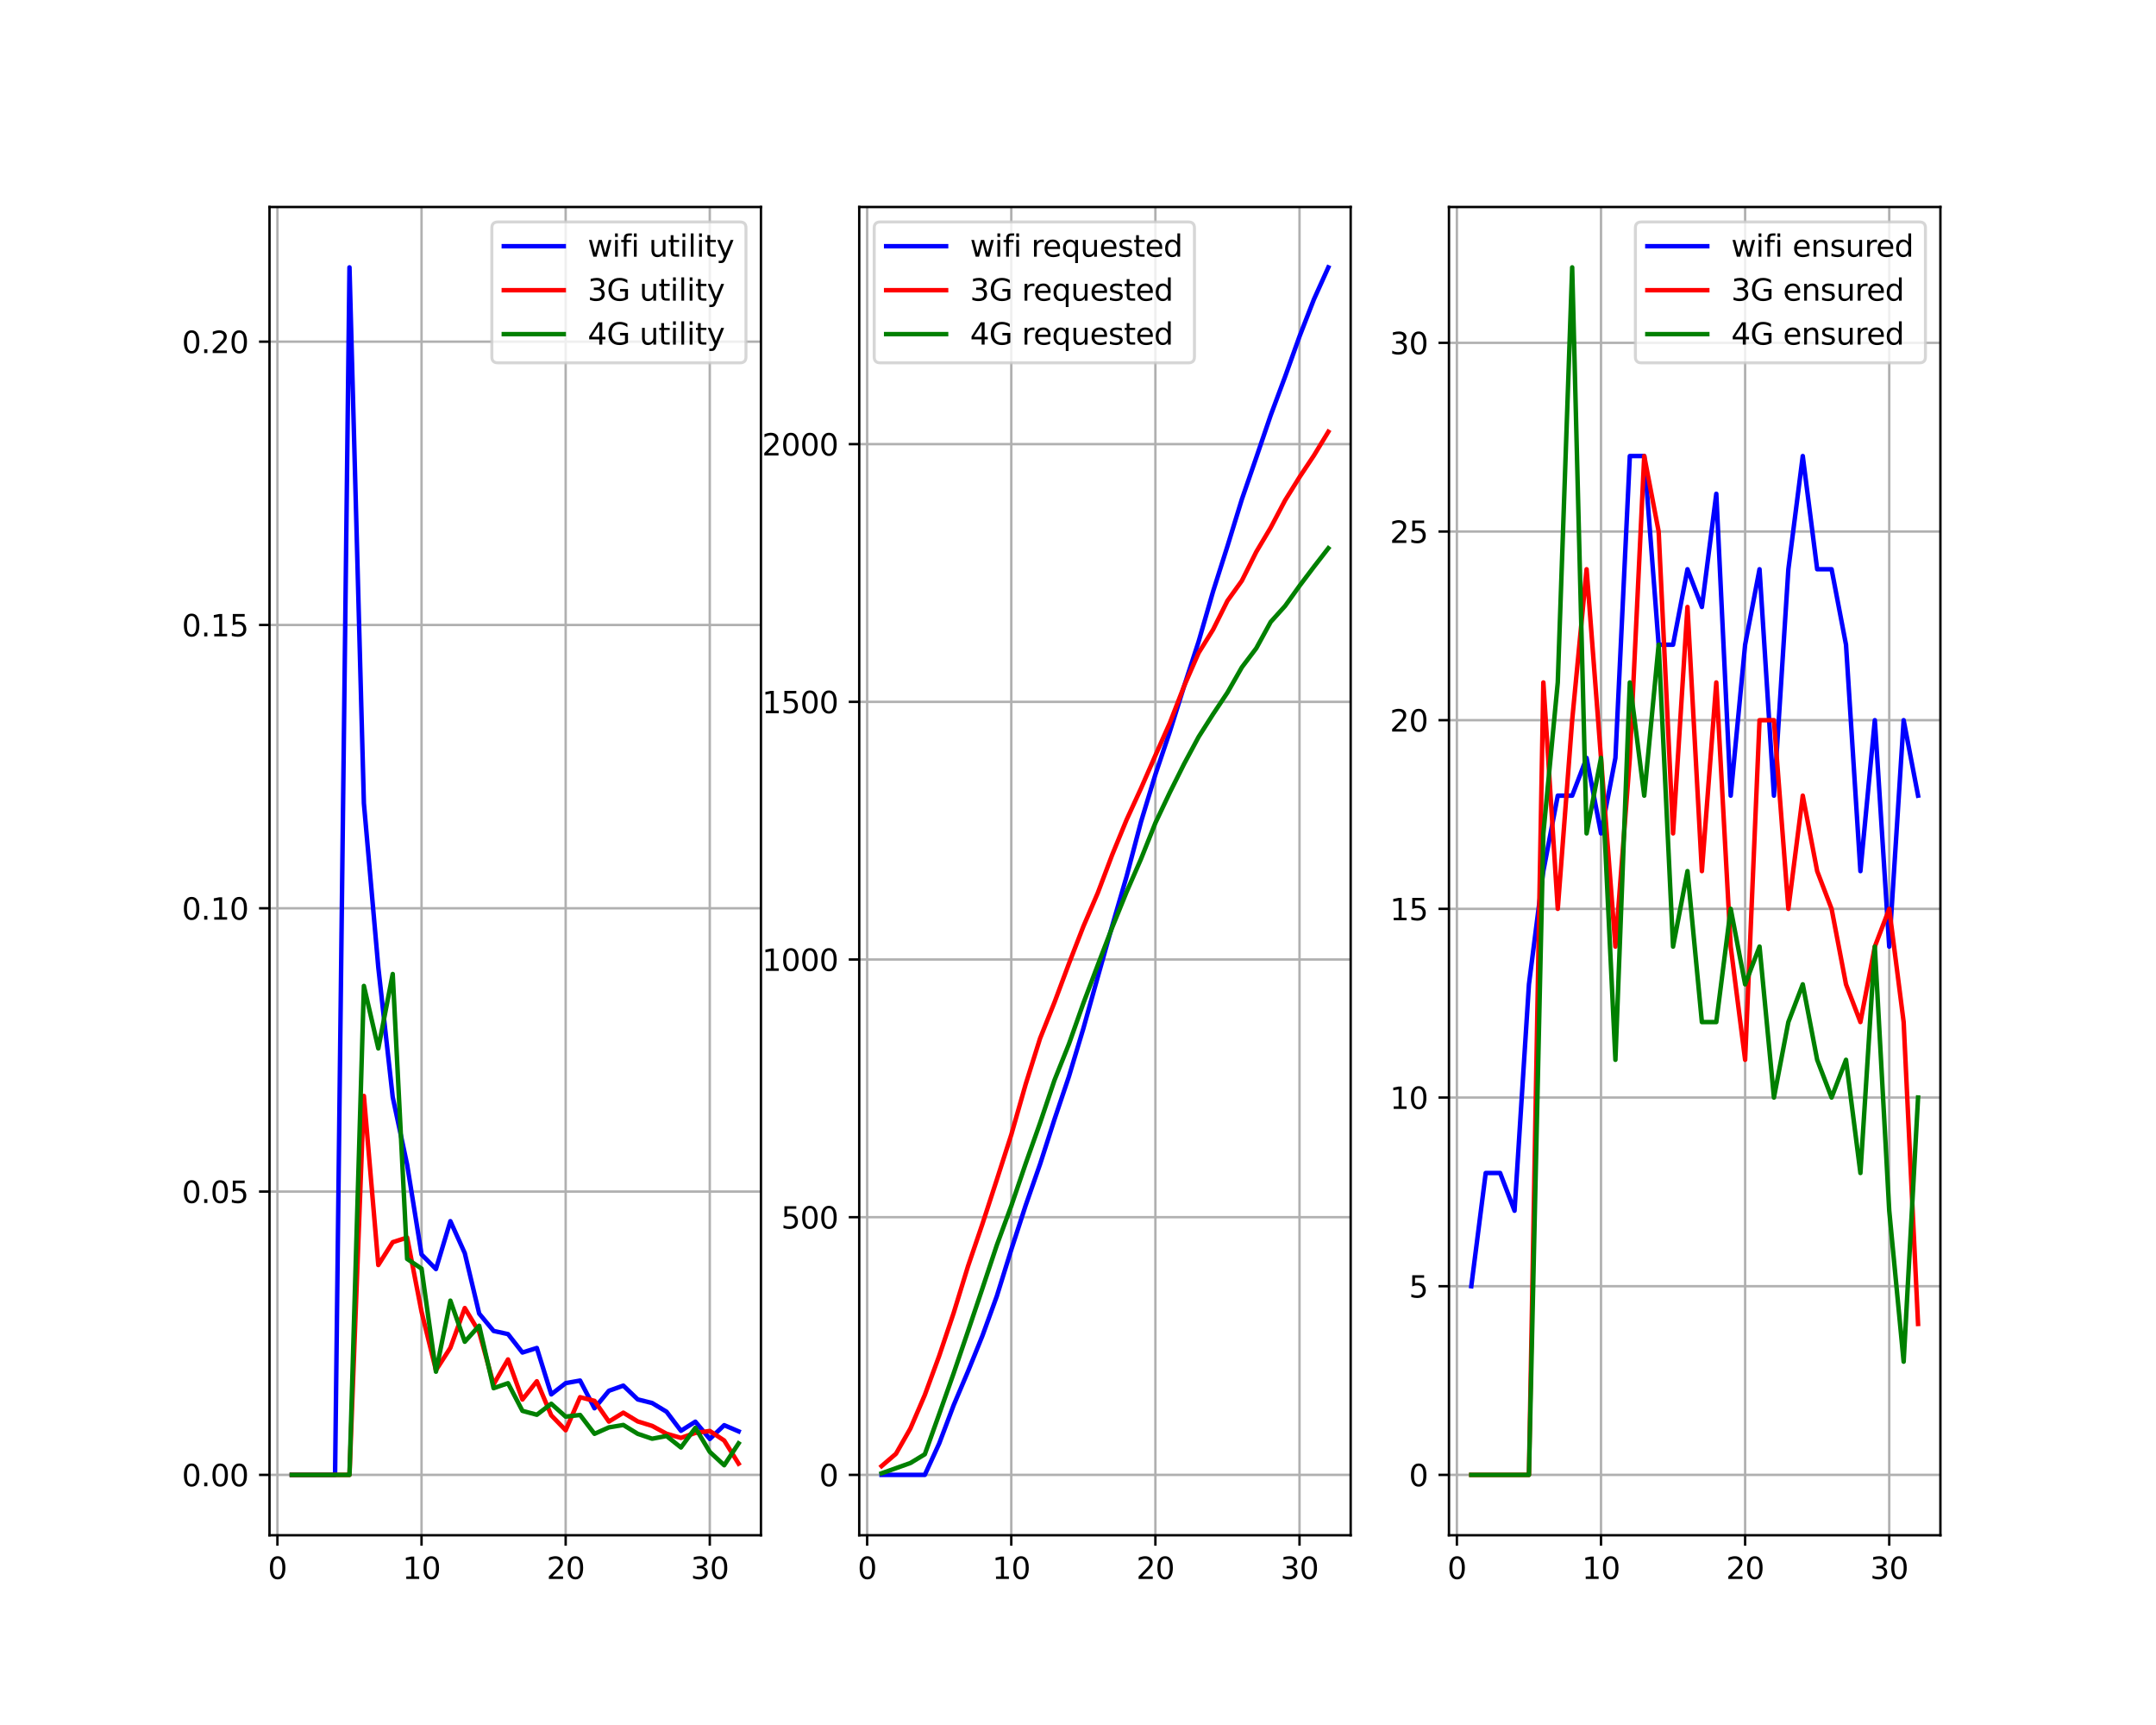 <?xml version="1.0" encoding="utf-8" standalone="no"?>
<!DOCTYPE svg PUBLIC "-//W3C//DTD SVG 1.1//EN"
  "http://www.w3.org/Graphics/SVG/1.1/DTD/svg11.dtd">
<svg xmlns:xlink="http://www.w3.org/1999/xlink" width="720pt" height="576pt" viewBox="0 0 720 576" xmlns="http://www.w3.org/2000/svg" version="1.1">
 <defs>
  <style type="text/css">*{stroke-linejoin: round; stroke-linecap: butt}</style>
 </defs>
 <g id="figure_1">
  <g id="patch_1">
   <path d="M 0 576 
L 720 576 
L 720 0 
L 0 0 
z
" style="fill: #ffffff"/>
  </g>
  <g id="axes_1">
   <g id="patch_2">
    <path d="M 90 512.64 
L 254.118 512.64 
L 254.118 69.12 
L 90 69.12 
z
" style="fill: #ffffff"/>
   </g>
   <g id="matplotlib.axis_1">
    <g id="xtick_1">
     <g id="line2d_1">
      <path d="M 92.647 512.64 
L 92.647 69.12 
" clip-path="url(#p9dcce4c3ff)" style="fill: none; stroke: #b0b0b0; stroke-width: 0.8; stroke-linecap: square"/>
     </g>
     <g id="line2d_2">
      <defs>
       <path id="mf6987b888a" d="M 0 0 
L 0 3.5 
" style="stroke: #000000; stroke-width: 0.8"/>
      </defs>
      <g>
       <use xlink:href="#mf6987b888a" x="92.647" y="512.64" style="stroke: #000000; stroke-width: 0.8"/>
      </g>
     </g>
     <g id="text_1">
      <!-- 0 -->
      <g transform="translate(89.466 527.238) scale(0.1 -0.1)">
       <defs>
        <path id="DejaVuSans-30" d="M 2034 4250 
Q 1547 4250 1301 3770 
Q 1056 3291 1056 2328 
Q 1056 1369 1301 889 
Q 1547 409 2034 409 
Q 2525 409 2770 889 
Q 3016 1369 3016 2328 
Q 3016 3291 2770 3770 
Q 2525 4250 2034 4250 
z
M 2034 4750 
Q 2819 4750 3233 4129 
Q 3647 3509 3647 2328 
Q 3647 1150 3233 529 
Q 2819 -91 2034 -91 
Q 1250 -91 836 529 
Q 422 1150 422 2328 
Q 422 3509 836 4129 
Q 1250 4750 2034 4750 
z
" transform="scale(0.016)"/>
       </defs>
       <use xlink:href="#DejaVuSans-30"/>
      </g>
     </g>
    </g>
    <g id="xtick_2">
     <g id="line2d_3">
      <path d="M 140.775 512.64 
L 140.775 69.12 
" clip-path="url(#p9dcce4c3ff)" style="fill: none; stroke: #b0b0b0; stroke-width: 0.8; stroke-linecap: square"/>
     </g>
     <g id="line2d_4">
      <g>
       <use xlink:href="#mf6987b888a" x="140.775" y="512.64" style="stroke: #000000; stroke-width: 0.8"/>
      </g>
     </g>
     <g id="text_2">
      <!-- 10 -->
      <g transform="translate(134.413 527.238) scale(0.1 -0.1)">
       <defs>
        <path id="DejaVuSans-31" d="M 794 531 
L 1825 531 
L 1825 4091 
L 703 3866 
L 703 4441 
L 1819 4666 
L 2450 4666 
L 2450 531 
L 3481 531 
L 3481 0 
L 794 0 
L 794 531 
z
" transform="scale(0.016)"/>
       </defs>
       <use xlink:href="#DejaVuSans-31"/>
       <use xlink:href="#DejaVuSans-30" x="63.623"/>
      </g>
     </g>
    </g>
    <g id="xtick_3">
     <g id="line2d_5">
      <path d="M 188.904 512.64 
L 188.904 69.12 
" clip-path="url(#p9dcce4c3ff)" style="fill: none; stroke: #b0b0b0; stroke-width: 0.8; stroke-linecap: square"/>
     </g>
     <g id="line2d_6">
      <g>
       <use xlink:href="#mf6987b888a" x="188.904" y="512.64" style="stroke: #000000; stroke-width: 0.8"/>
      </g>
     </g>
     <g id="text_3">
      <!-- 20 -->
      <g transform="translate(182.541 527.238) scale(0.1 -0.1)">
       <defs>
        <path id="DejaVuSans-32" d="M 1228 531 
L 3431 531 
L 3431 0 
L 469 0 
L 469 531 
Q 828 903 1448 1529 
Q 2069 2156 2228 2338 
Q 2531 2678 2651 2914 
Q 2772 3150 2772 3378 
Q 2772 3750 2511 3984 
Q 2250 4219 1831 4219 
Q 1534 4219 1204 4116 
Q 875 4013 500 3803 
L 500 4441 
Q 881 4594 1212 4672 
Q 1544 4750 1819 4750 
Q 2544 4750 2975 4387 
Q 3406 4025 3406 3419 
Q 3406 3131 3298 2873 
Q 3191 2616 2906 2266 
Q 2828 2175 2409 1742 
Q 1991 1309 1228 531 
z
" transform="scale(0.016)"/>
       </defs>
       <use xlink:href="#DejaVuSans-32"/>
       <use xlink:href="#DejaVuSans-30" x="63.623"/>
      </g>
     </g>
    </g>
    <g id="xtick_4">
     <g id="line2d_7">
      <path d="M 237.032 512.64 
L 237.032 69.12 
" clip-path="url(#p9dcce4c3ff)" style="fill: none; stroke: #b0b0b0; stroke-width: 0.8; stroke-linecap: square"/>
     </g>
     <g id="line2d_8">
      <g>
       <use xlink:href="#mf6987b888a" x="237.032" y="512.64" style="stroke: #000000; stroke-width: 0.8"/>
      </g>
     </g>
     <g id="text_4">
      <!-- 30 -->
      <g transform="translate(230.67 527.238) scale(0.1 -0.1)">
       <defs>
        <path id="DejaVuSans-33" d="M 2597 2516 
Q 3050 2419 3304 2112 
Q 3559 1806 3559 1356 
Q 3559 666 3084 287 
Q 2609 -91 1734 -91 
Q 1441 -91 1130 -33 
Q 819 25 488 141 
L 488 750 
Q 750 597 1062 519 
Q 1375 441 1716 441 
Q 2309 441 2620 675 
Q 2931 909 2931 1356 
Q 2931 1769 2642 2001 
Q 2353 2234 1838 2234 
L 1294 2234 
L 1294 2753 
L 1863 2753 
Q 2328 2753 2575 2939 
Q 2822 3125 2822 3475 
Q 2822 3834 2567 4026 
Q 2313 4219 1838 4219 
Q 1578 4219 1281 4162 
Q 984 4106 628 3988 
L 628 4550 
Q 988 4650 1302 4700 
Q 1616 4750 1894 4750 
Q 2613 4750 3031 4423 
Q 3450 4097 3450 3541 
Q 3450 3153 3228 2886 
Q 3006 2619 2597 2516 
z
" transform="scale(0.016)"/>
       </defs>
       <use xlink:href="#DejaVuSans-33"/>
       <use xlink:href="#DejaVuSans-30" x="63.623"/>
      </g>
     </g>
    </g>
   </g>
   <g id="matplotlib.axis_2">
    <g id="ytick_1">
     <g id="line2d_9">
      <path d="M 90 492.48 
L 254.118 492.48 
" clip-path="url(#p9dcce4c3ff)" style="fill: none; stroke: #b0b0b0; stroke-width: 0.8; stroke-linecap: square"/>
     </g>
     <g id="line2d_10">
      <defs>
       <path id="maa500298bb" d="M 0 0 
L -3.5 0 
" style="stroke: #000000; stroke-width: 0.8"/>
      </defs>
      <g>
       <use xlink:href="#maa500298bb" x="90" y="492.48" style="stroke: #000000; stroke-width: 0.8"/>
      </g>
     </g>
     <g id="text_5">
      <!-- 0.00 -->
      <g transform="translate(60.734 496.279) scale(0.1 -0.1)">
       <defs>
        <path id="DejaVuSans-2e" d="M 684 794 
L 1344 794 
L 1344 0 
L 684 0 
L 684 794 
z
" transform="scale(0.016)"/>
       </defs>
       <use xlink:href="#DejaVuSans-30"/>
       <use xlink:href="#DejaVuSans-2e" x="63.623"/>
       <use xlink:href="#DejaVuSans-30" x="95.41"/>
       <use xlink:href="#DejaVuSans-30" x="159.033"/>
      </g>
     </g>
    </g>
    <g id="ytick_2">
     <g id="line2d_11">
      <path d="M 90 397.883 
L 254.118 397.883 
" clip-path="url(#p9dcce4c3ff)" style="fill: none; stroke: #b0b0b0; stroke-width: 0.8; stroke-linecap: square"/>
     </g>
     <g id="line2d_12">
      <g>
       <use xlink:href="#maa500298bb" x="90" y="397.883" style="stroke: #000000; stroke-width: 0.8"/>
      </g>
     </g>
     <g id="text_6">
      <!-- 0.05 -->
      <g transform="translate(60.734 401.682) scale(0.1 -0.1)">
       <defs>
        <path id="DejaVuSans-35" d="M 691 4666 
L 3169 4666 
L 3169 4134 
L 1269 4134 
L 1269 2991 
Q 1406 3038 1543 3061 
Q 1681 3084 1819 3084 
Q 2600 3084 3056 2656 
Q 3513 2228 3513 1497 
Q 3513 744 3044 326 
Q 2575 -91 1722 -91 
Q 1428 -91 1123 -41 
Q 819 9 494 109 
L 494 744 
Q 775 591 1075 516 
Q 1375 441 1709 441 
Q 2250 441 2565 725 
Q 2881 1009 2881 1497 
Q 2881 1984 2565 2268 
Q 2250 2553 1709 2553 
Q 1456 2553 1204 2497 
Q 953 2441 691 2322 
L 691 4666 
z
" transform="scale(0.016)"/>
       </defs>
       <use xlink:href="#DejaVuSans-30"/>
       <use xlink:href="#DejaVuSans-2e" x="63.623"/>
       <use xlink:href="#DejaVuSans-30" x="95.41"/>
       <use xlink:href="#DejaVuSans-35" x="159.033"/>
      </g>
     </g>
    </g>
    <g id="ytick_3">
     <g id="line2d_13">
      <path d="M 90 303.286 
L 254.118 303.286 
" clip-path="url(#p9dcce4c3ff)" style="fill: none; stroke: #b0b0b0; stroke-width: 0.8; stroke-linecap: square"/>
     </g>
     <g id="line2d_14">
      <g>
       <use xlink:href="#maa500298bb" x="90" y="303.286" style="stroke: #000000; stroke-width: 0.8"/>
      </g>
     </g>
     <g id="text_7">
      <!-- 0.10 -->
      <g transform="translate(60.734 307.085) scale(0.1 -0.1)">
       <use xlink:href="#DejaVuSans-30"/>
       <use xlink:href="#DejaVuSans-2e" x="63.623"/>
       <use xlink:href="#DejaVuSans-31" x="95.41"/>
       <use xlink:href="#DejaVuSans-30" x="159.033"/>
      </g>
     </g>
    </g>
    <g id="ytick_4">
     <g id="line2d_15">
      <path d="M 90 208.689 
L 254.118 208.689 
" clip-path="url(#p9dcce4c3ff)" style="fill: none; stroke: #b0b0b0; stroke-width: 0.8; stroke-linecap: square"/>
     </g>
     <g id="line2d_16">
      <g>
       <use xlink:href="#maa500298bb" x="90" y="208.689" style="stroke: #000000; stroke-width: 0.8"/>
      </g>
     </g>
     <g id="text_8">
      <!-- 0.15 -->
      <g transform="translate(60.734 212.488) scale(0.1 -0.1)">
       <use xlink:href="#DejaVuSans-30"/>
       <use xlink:href="#DejaVuSans-2e" x="63.623"/>
       <use xlink:href="#DejaVuSans-31" x="95.41"/>
       <use xlink:href="#DejaVuSans-35" x="159.033"/>
      </g>
     </g>
    </g>
    <g id="ytick_5">
     <g id="line2d_17">
      <path d="M 90 114.092 
L 254.118 114.092 
" clip-path="url(#p9dcce4c3ff)" style="fill: none; stroke: #b0b0b0; stroke-width: 0.8; stroke-linecap: square"/>
     </g>
     <g id="line2d_18">
      <g>
       <use xlink:href="#maa500298bb" x="90" y="114.092" style="stroke: #000000; stroke-width: 0.8"/>
      </g>
     </g>
     <g id="text_9">
      <!-- 0.20 -->
      <g transform="translate(60.734 117.892) scale(0.1 -0.1)">
       <use xlink:href="#DejaVuSans-30"/>
       <use xlink:href="#DejaVuSans-2e" x="63.623"/>
       <use xlink:href="#DejaVuSans-32" x="95.41"/>
       <use xlink:href="#DejaVuSans-30" x="159.033"/>
      </g>
     </g>
    </g>
   </g>
   <g id="line2d_19">
    <path d="M 97.46 492.48 
L 102.273 492.48 
L 107.086 492.48 
L 111.898 492.48 
L 116.711 89.28 
L 121.524 268.25 
L 126.337 323.053 
L 131.15 366.351 
L 135.963 388.887 
L 140.775 418.881 
L 145.588 423.748 
L 150.401 407.766 
L 155.214 418.448 
L 160.027 438.634 
L 164.84 444.417 
L 169.652 445.475 
L 174.465 451.621 
L 179.278 450.111 
L 184.091 465.602 
L 188.904 461.853 
L 193.717 460.991 
L 198.529 470.236 
L 203.342 464.399 
L 208.155 462.677 
L 212.968 467.282 
L 217.781 468.493 
L 222.594 471.395 
L 227.406 477.757 
L 232.219 474.724 
L 237.032 480.489 
L 241.845 475.891 
L 246.658 477.945 
" clip-path="url(#p9dcce4c3ff)" style="fill: none; stroke: #0000ff; stroke-width: 1.5; stroke-linecap: square"/>
   </g>
   <g id="line2d_20">
    <path d="M 97.46 492.48 
L 102.273 492.48 
L 107.086 492.48 
L 111.898 492.48 
L 116.711 492.48 
L 121.524 365.949 
L 126.337 422.408 
L 131.15 414.782 
L 135.963 413.237 
L 140.775 438.015 
L 145.588 457.537 
L 150.401 450.04 
L 155.214 436.774 
L 160.027 444.8 
L 164.84 462.252 
L 169.652 453.937 
L 174.465 467.317 
L 179.278 461.221 
L 184.091 472.595 
L 188.904 477.572 
L 193.717 466.545 
L 198.529 467.765 
L 203.342 474.687 
L 208.155 471.715 
L 212.968 474.632 
L 217.781 476.123 
L 222.594 478.747 
L 227.406 480.128 
L 232.219 478.473 
L 237.032 477.821 
L 241.845 481.002 
L 246.658 488.741 
" clip-path="url(#p9dcce4c3ff)" style="fill: none; stroke: #ff0000; stroke-width: 1.5; stroke-linecap: square"/>
   </g>
   <g id="line2d_21">
    <path d="M 97.46 492.48 
L 102.273 492.48 
L 107.086 492.48 
L 111.898 492.48 
L 116.711 492.48 
L 121.524 329.216 
L 126.337 350.076 
L 131.15 325.237 
L 135.963 420.366 
L 140.775 423.616 
L 145.588 458.024 
L 150.401 434.309 
L 155.214 448.022 
L 160.027 442.692 
L 164.84 463.532 
L 169.652 461.872 
L 174.465 471.102 
L 179.278 472.406 
L 184.091 468.732 
L 188.904 473.037 
L 193.717 472.475 
L 198.529 478.77 
L 203.342 476.626 
L 208.155 475.817 
L 212.968 478.77 
L 217.781 480.406 
L 222.594 479.505 
L 227.406 483.335 
L 232.219 476.77 
L 237.032 484.803 
L 241.845 489.259 
L 246.658 481.958 
" clip-path="url(#p9dcce4c3ff)" style="fill: none; stroke: #008000; stroke-width: 1.5; stroke-linecap: square"/>
   </g>
   <g id="patch_3">
    <path d="M 90 512.64 
L 90 69.12 
" style="fill: none; stroke: #000000; stroke-width: 0.8; stroke-linejoin: miter; stroke-linecap: square"/>
   </g>
   <g id="patch_4">
    <path d="M 254.118 512.64 
L 254.118 69.12 
" style="fill: none; stroke: #000000; stroke-width: 0.8; stroke-linejoin: miter; stroke-linecap: square"/>
   </g>
   <g id="patch_5">
    <path d="M 90 512.64 
L 254.118 512.64 
" style="fill: none; stroke: #000000; stroke-width: 0.8; stroke-linejoin: miter; stroke-linecap: square"/>
   </g>
   <g id="patch_6">
    <path d="M 90 69.12 
L 254.118 69.12 
" style="fill: none; stroke: #000000; stroke-width: 0.8; stroke-linejoin: miter; stroke-linecap: square"/>
   </g>
   <g id="legend_1">
    <g id="patch_7">
     <path d="M 166.254 121.154 
L 247.118 121.154 
Q 249.118 121.154 249.118 119.154 
L 249.118 76.12 
Q 249.118 74.12 247.118 74.12 
L 166.254 74.12 
Q 164.254 74.12 164.254 76.12 
L 164.254 119.154 
Q 164.254 121.154 166.254 121.154 
z
" style="fill: #ffffff; opacity: 0.8; stroke: #cccccc; stroke-linejoin: miter"/>
    </g>
    <g id="line2d_22">
     <path d="M 168.254 82.218 
L 178.254 82.218 
L 188.254 82.218 
" style="fill: none; stroke: #0000ff; stroke-width: 1.5; stroke-linecap: square"/>
    </g>
    <g id="text_10">
     <!-- wifi utility -->
     <g transform="translate(196.254 85.718) scale(0.1 -0.1)">
      <defs>
       <path id="DejaVuSans-77" d="M 269 3500 
L 844 3500 
L 1563 769 
L 2278 3500 
L 2956 3500 
L 3675 769 
L 4391 3500 
L 4966 3500 
L 4050 0 
L 3372 0 
L 2619 2869 
L 1863 0 
L 1184 0 
L 269 3500 
z
" transform="scale(0.016)"/>
       <path id="DejaVuSans-69" d="M 603 3500 
L 1178 3500 
L 1178 0 
L 603 0 
L 603 3500 
z
M 603 4863 
L 1178 4863 
L 1178 4134 
L 603 4134 
L 603 4863 
z
" transform="scale(0.016)"/>
       <path id="DejaVuSans-66" d="M 2375 4863 
L 2375 4384 
L 1825 4384 
Q 1516 4384 1395 4259 
Q 1275 4134 1275 3809 
L 1275 3500 
L 2222 3500 
L 2222 3053 
L 1275 3053 
L 1275 0 
L 697 0 
L 697 3053 
L 147 3053 
L 147 3500 
L 697 3500 
L 697 3744 
Q 697 4328 969 4595 
Q 1241 4863 1831 4863 
L 2375 4863 
z
" transform="scale(0.016)"/>
       <path id="DejaVuSans-20" transform="scale(0.016)"/>
       <path id="DejaVuSans-75" d="M 544 1381 
L 544 3500 
L 1119 3500 
L 1119 1403 
Q 1119 906 1312 657 
Q 1506 409 1894 409 
Q 2359 409 2629 706 
Q 2900 1003 2900 1516 
L 2900 3500 
L 3475 3500 
L 3475 0 
L 2900 0 
L 2900 538 
Q 2691 219 2414 64 
Q 2138 -91 1772 -91 
Q 1169 -91 856 284 
Q 544 659 544 1381 
z
M 1991 3584 
L 1991 3584 
z
" transform="scale(0.016)"/>
       <path id="DejaVuSans-74" d="M 1172 4494 
L 1172 3500 
L 2356 3500 
L 2356 3053 
L 1172 3053 
L 1172 1153 
Q 1172 725 1289 603 
Q 1406 481 1766 481 
L 2356 481 
L 2356 0 
L 1766 0 
Q 1100 0 847 248 
Q 594 497 594 1153 
L 594 3053 
L 172 3053 
L 172 3500 
L 594 3500 
L 594 4494 
L 1172 4494 
z
" transform="scale(0.016)"/>
       <path id="DejaVuSans-6c" d="M 603 4863 
L 1178 4863 
L 1178 0 
L 603 0 
L 603 4863 
z
" transform="scale(0.016)"/>
       <path id="DejaVuSans-79" d="M 2059 -325 
Q 1816 -950 1584 -1140 
Q 1353 -1331 966 -1331 
L 506 -1331 
L 506 -850 
L 844 -850 
Q 1081 -850 1212 -737 
Q 1344 -625 1503 -206 
L 1606 56 
L 191 3500 
L 800 3500 
L 1894 763 
L 2988 3500 
L 3597 3500 
L 2059 -325 
z
" transform="scale(0.016)"/>
      </defs>
      <use xlink:href="#DejaVuSans-77"/>
      <use xlink:href="#DejaVuSans-69" x="81.787"/>
      <use xlink:href="#DejaVuSans-66" x="109.57"/>
      <use xlink:href="#DejaVuSans-69" x="144.775"/>
      <use xlink:href="#DejaVuSans-20" x="172.559"/>
      <use xlink:href="#DejaVuSans-75" x="204.346"/>
      <use xlink:href="#DejaVuSans-74" x="267.725"/>
      <use xlink:href="#DejaVuSans-69" x="306.934"/>
      <use xlink:href="#DejaVuSans-6c" x="334.717"/>
      <use xlink:href="#DejaVuSans-69" x="362.5"/>
      <use xlink:href="#DejaVuSans-74" x="390.283"/>
      <use xlink:href="#DejaVuSans-79" x="429.492"/>
     </g>
    </g>
    <g id="line2d_23">
     <path d="M 168.254 96.897 
L 178.254 96.897 
L 188.254 96.897 
" style="fill: none; stroke: #ff0000; stroke-width: 1.5; stroke-linecap: square"/>
    </g>
    <g id="text_11">
     <!-- 3G utility -->
     <g transform="translate(196.254 100.397) scale(0.1 -0.1)">
      <defs>
       <path id="DejaVuSans-47" d="M 3809 666 
L 3809 1919 
L 2778 1919 
L 2778 2438 
L 4434 2438 
L 4434 434 
Q 4069 175 3628 42 
Q 3188 -91 2688 -91 
Q 1594 -91 976 548 
Q 359 1188 359 2328 
Q 359 3472 976 4111 
Q 1594 4750 2688 4750 
Q 3144 4750 3555 4637 
Q 3966 4525 4313 4306 
L 4313 3634 
Q 3963 3931 3569 4081 
Q 3175 4231 2741 4231 
Q 1884 4231 1454 3753 
Q 1025 3275 1025 2328 
Q 1025 1384 1454 906 
Q 1884 428 2741 428 
Q 3075 428 3337 486 
Q 3600 544 3809 666 
z
" transform="scale(0.016)"/>
      </defs>
      <use xlink:href="#DejaVuSans-33"/>
      <use xlink:href="#DejaVuSans-47" x="63.623"/>
      <use xlink:href="#DejaVuSans-20" x="141.113"/>
      <use xlink:href="#DejaVuSans-75" x="172.9"/>
      <use xlink:href="#DejaVuSans-74" x="236.279"/>
      <use xlink:href="#DejaVuSans-69" x="275.488"/>
      <use xlink:href="#DejaVuSans-6c" x="303.271"/>
      <use xlink:href="#DejaVuSans-69" x="331.055"/>
      <use xlink:href="#DejaVuSans-74" x="358.838"/>
      <use xlink:href="#DejaVuSans-79" x="398.047"/>
     </g>
    </g>
    <g id="line2d_24">
     <path d="M 168.254 111.575 
L 178.254 111.575 
L 188.254 111.575 
" style="fill: none; stroke: #008000; stroke-width: 1.5; stroke-linecap: square"/>
    </g>
    <g id="text_12">
     <!-- 4G utility -->
     <g transform="translate(196.254 115.075) scale(0.1 -0.1)">
      <defs>
       <path id="DejaVuSans-34" d="M 2419 4116 
L 825 1625 
L 2419 1625 
L 2419 4116 
z
M 2253 4666 
L 3047 4666 
L 3047 1625 
L 3713 1625 
L 3713 1100 
L 3047 1100 
L 3047 0 
L 2419 0 
L 2419 1100 
L 313 1100 
L 313 1709 
L 2253 4666 
z
" transform="scale(0.016)"/>
      </defs>
      <use xlink:href="#DejaVuSans-34"/>
      <use xlink:href="#DejaVuSans-47" x="63.623"/>
      <use xlink:href="#DejaVuSans-20" x="141.113"/>
      <use xlink:href="#DejaVuSans-75" x="172.9"/>
      <use xlink:href="#DejaVuSans-74" x="236.279"/>
      <use xlink:href="#DejaVuSans-69" x="275.488"/>
      <use xlink:href="#DejaVuSans-6c" x="303.271"/>
      <use xlink:href="#DejaVuSans-69" x="331.055"/>
      <use xlink:href="#DejaVuSans-74" x="358.838"/>
      <use xlink:href="#DejaVuSans-79" x="398.047"/>
     </g>
    </g>
   </g>
  </g>
  <g id="axes_2">
   <g id="patch_8">
    <path d="M 286.941 512.64 
L 451.059 512.64 
L 451.059 69.12 
L 286.941 69.12 
z
" style="fill: #ffffff"/>
   </g>
   <g id="matplotlib.axis_3">
    <g id="xtick_5">
     <g id="line2d_25">
      <path d="M 289.588 512.64 
L 289.588 69.12 
" clip-path="url(#p1944e4061d)" style="fill: none; stroke: #b0b0b0; stroke-width: 0.8; stroke-linecap: square"/>
     </g>
     <g id="line2d_26">
      <g>
       <use xlink:href="#mf6987b888a" x="289.588" y="512.64" style="stroke: #000000; stroke-width: 0.8"/>
      </g>
     </g>
     <g id="text_13">
      <!-- 0 -->
      <g transform="translate(286.407 527.238) scale(0.1 -0.1)">
       <use xlink:href="#DejaVuSans-30"/>
      </g>
     </g>
    </g>
    <g id="xtick_6">
     <g id="line2d_27">
      <path d="M 337.717 512.64 
L 337.717 69.12 
" clip-path="url(#p1944e4061d)" style="fill: none; stroke: #b0b0b0; stroke-width: 0.8; stroke-linecap: square"/>
     </g>
     <g id="line2d_28">
      <g>
       <use xlink:href="#mf6987b888a" x="337.717" y="512.64" style="stroke: #000000; stroke-width: 0.8"/>
      </g>
     </g>
     <g id="text_14">
      <!-- 10 -->
      <g transform="translate(331.354 527.238) scale(0.1 -0.1)">
       <use xlink:href="#DejaVuSans-31"/>
       <use xlink:href="#DejaVuSans-30" x="63.623"/>
      </g>
     </g>
    </g>
    <g id="xtick_7">
     <g id="line2d_29">
      <path d="M 385.845 512.64 
L 385.845 69.12 
" clip-path="url(#p1944e4061d)" style="fill: none; stroke: #b0b0b0; stroke-width: 0.8; stroke-linecap: square"/>
     </g>
     <g id="line2d_30">
      <g>
       <use xlink:href="#mf6987b888a" x="385.845" y="512.64" style="stroke: #000000; stroke-width: 0.8"/>
      </g>
     </g>
     <g id="text_15">
      <!-- 20 -->
      <g transform="translate(379.482 527.238) scale(0.1 -0.1)">
       <use xlink:href="#DejaVuSans-32"/>
       <use xlink:href="#DejaVuSans-30" x="63.623"/>
      </g>
     </g>
    </g>
    <g id="xtick_8">
     <g id="line2d_31">
      <path d="M 433.973 512.64 
L 433.973 69.12 
" clip-path="url(#p1944e4061d)" style="fill: none; stroke: #b0b0b0; stroke-width: 0.8; stroke-linecap: square"/>
     </g>
     <g id="line2d_32">
      <g>
       <use xlink:href="#mf6987b888a" x="433.973" y="512.64" style="stroke: #000000; stroke-width: 0.8"/>
      </g>
     </g>
     <g id="text_16">
      <!-- 30 -->
      <g transform="translate(427.611 527.238) scale(0.1 -0.1)">
       <use xlink:href="#DejaVuSans-33"/>
       <use xlink:href="#DejaVuSans-30" x="63.623"/>
      </g>
     </g>
    </g>
   </g>
   <g id="matplotlib.axis_4">
    <g id="ytick_6">
     <g id="line2d_33">
      <path d="M 286.941 492.48 
L 451.059 492.48 
" clip-path="url(#p1944e4061d)" style="fill: none; stroke: #b0b0b0; stroke-width: 0.8; stroke-linecap: square"/>
     </g>
     <g id="line2d_34">
      <g>
       <use xlink:href="#maa500298bb" x="286.941" y="492.48" style="stroke: #000000; stroke-width: 0.8"/>
      </g>
     </g>
     <g id="text_17">
      <!-- 0 -->
      <g transform="translate(273.579 496.279) scale(0.1 -0.1)">
       <use xlink:href="#DejaVuSans-30"/>
      </g>
     </g>
    </g>
    <g id="ytick_7">
     <g id="line2d_35">
      <path d="M 286.941 406.436 
L 451.059 406.436 
" clip-path="url(#p1944e4061d)" style="fill: none; stroke: #b0b0b0; stroke-width: 0.8; stroke-linecap: square"/>
     </g>
     <g id="line2d_36">
      <g>
       <use xlink:href="#maa500298bb" x="286.941" y="406.436" style="stroke: #000000; stroke-width: 0.8"/>
      </g>
     </g>
     <g id="text_18">
      <!-- 500 -->
      <g transform="translate(260.854 410.236) scale(0.1 -0.1)">
       <use xlink:href="#DejaVuSans-35"/>
       <use xlink:href="#DejaVuSans-30" x="63.623"/>
       <use xlink:href="#DejaVuSans-30" x="127.246"/>
      </g>
     </g>
    </g>
    <g id="ytick_8">
     <g id="line2d_37">
      <path d="M 286.941 320.393 
L 451.059 320.393 
" clip-path="url(#p1944e4061d)" style="fill: none; stroke: #b0b0b0; stroke-width: 0.8; stroke-linecap: square"/>
     </g>
     <g id="line2d_38">
      <g>
       <use xlink:href="#maa500298bb" x="286.941" y="320.393" style="stroke: #000000; stroke-width: 0.8"/>
      </g>
     </g>
     <g id="text_19">
      <!-- 1000 -->
      <g transform="translate(254.491 324.192) scale(0.1 -0.1)">
       <use xlink:href="#DejaVuSans-31"/>
       <use xlink:href="#DejaVuSans-30" x="63.623"/>
       <use xlink:href="#DejaVuSans-30" x="127.246"/>
       <use xlink:href="#DejaVuSans-30" x="190.869"/>
      </g>
     </g>
    </g>
    <g id="ytick_9">
     <g id="line2d_39">
      <path d="M 286.941 234.349 
L 451.059 234.349 
" clip-path="url(#p1944e4061d)" style="fill: none; stroke: #b0b0b0; stroke-width: 0.8; stroke-linecap: square"/>
     </g>
     <g id="line2d_40">
      <g>
       <use xlink:href="#maa500298bb" x="286.941" y="234.349" style="stroke: #000000; stroke-width: 0.8"/>
      </g>
     </g>
     <g id="text_20">
      <!-- 1500 -->
      <g transform="translate(254.491 238.149) scale(0.1 -0.1)">
       <use xlink:href="#DejaVuSans-31"/>
       <use xlink:href="#DejaVuSans-35" x="63.623"/>
       <use xlink:href="#DejaVuSans-30" x="127.246"/>
       <use xlink:href="#DejaVuSans-30" x="190.869"/>
      </g>
     </g>
    </g>
    <g id="ytick_10">
     <g id="line2d_41">
      <path d="M 286.941 148.306 
L 451.059 148.306 
" clip-path="url(#p1944e4061d)" style="fill: none; stroke: #b0b0b0; stroke-width: 0.8; stroke-linecap: square"/>
     </g>
     <g id="line2d_42">
      <g>
       <use xlink:href="#maa500298bb" x="286.941" y="148.306" style="stroke: #000000; stroke-width: 0.8"/>
      </g>
     </g>
     <g id="text_21">
      <!-- 2000 -->
      <g transform="translate(254.491 152.105) scale(0.1 -0.1)">
       <use xlink:href="#DejaVuSans-32"/>
       <use xlink:href="#DejaVuSans-30" x="63.623"/>
       <use xlink:href="#DejaVuSans-30" x="127.246"/>
       <use xlink:href="#DejaVuSans-30" x="190.869"/>
      </g>
     </g>
    </g>
   </g>
   <g id="line2d_43">
    <path d="M 294.401 492.48 
L 299.214 492.48 
L 304.027 492.48 
L 308.84 492.48 
L 313.652 481.983 
L 318.465 469.248 
L 323.278 457.89 
L 328.091 446.016 
L 332.904 432.766 
L 337.717 417.278 
L 342.529 402.478 
L 347.342 388.711 
L 352.155 373.74 
L 356.968 359.457 
L 361.781 343.453 
L 366.594 326.244 
L 371.406 309.207 
L 376.219 292.687 
L 381.032 274.446 
L 385.845 258.614 
L 390.658 244.33 
L 395.471 229.015 
L 400.283 214.215 
L 405.096 197.523 
L 409.909 182.379 
L 414.722 166.719 
L 419.535 152.78 
L 424.348 138.669 
L 429.16 125.762 
L 433.973 112.34 
L 438.786 99.949 
L 443.599 89.28 
" clip-path="url(#p1944e4061d)" style="fill: none; stroke: #0000ff; stroke-width: 1.5; stroke-linecap: square"/>
   </g>
   <g id="line2d_44">
    <path d="M 294.401 489.555 
L 299.214 485.424 
L 304.027 476.992 
L 308.84 465.807 
L 313.652 452.728 
L 318.465 438.445 
L 323.278 422.785 
L 328.091 408.674 
L 332.904 393.874 
L 337.717 378.903 
L 342.529 362.038 
L 347.342 346.722 
L 352.155 334.676 
L 356.968 321.77 
L 361.781 309.379 
L 366.594 298.194 
L 371.406 285.459 
L 376.219 273.757 
L 381.032 263.26 
L 385.845 252.246 
L 390.658 241.405 
L 395.471 229.015 
L 400.283 218.001 
L 405.096 210.257 
L 409.909 200.62 
L 414.722 193.909 
L 419.535 184.272 
L 424.348 176.184 
L 429.16 167.063 
L 433.973 159.319 
L 438.786 152.092 
L 443.599 144.176 
" clip-path="url(#p1944e4061d)" style="fill: none; stroke: #ff0000; stroke-width: 1.5; stroke-linecap: square"/>
   </g>
   <g id="line2d_45">
    <path d="M 294.401 491.964 
L 299.214 490.243 
L 304.027 488.522 
L 308.84 485.597 
L 313.652 472.174 
L 318.465 458.579 
L 323.278 444.468 
L 328.091 430.184 
L 332.904 415.729 
L 337.717 402.651 
L 342.529 388.539 
L 347.342 374.945 
L 352.155 360.661 
L 356.968 348.615 
L 361.781 335.02 
L 366.594 322.286 
L 371.406 309.724 
L 376.219 297.85 
L 381.032 286.836 
L 385.845 274.79 
L 390.658 264.637 
L 395.471 255 
L 400.283 246.051 
L 405.096 238.479 
L 409.909 231.252 
L 414.722 222.82 
L 419.535 216.452 
L 424.348 207.676 
L 429.16 202.341 
L 433.973 195.63 
L 438.786 189.263 
L 443.599 183.067 
" clip-path="url(#p1944e4061d)" style="fill: none; stroke: #008000; stroke-width: 1.5; stroke-linecap: square"/>
   </g>
   <g id="patch_9">
    <path d="M 286.941 512.64 
L 286.941 69.12 
" style="fill: none; stroke: #000000; stroke-width: 0.8; stroke-linejoin: miter; stroke-linecap: square"/>
   </g>
   <g id="patch_10">
    <path d="M 451.059 512.64 
L 451.059 69.12 
" style="fill: none; stroke: #000000; stroke-width: 0.8; stroke-linejoin: miter; stroke-linecap: square"/>
   </g>
   <g id="patch_11">
    <path d="M 286.941 512.64 
L 451.059 512.64 
" style="fill: none; stroke: #000000; stroke-width: 0.8; stroke-linejoin: miter; stroke-linecap: square"/>
   </g>
   <g id="patch_12">
    <path d="M 286.941 69.12 
L 451.059 69.12 
" style="fill: none; stroke: #000000; stroke-width: 0.8; stroke-linejoin: miter; stroke-linecap: square"/>
   </g>
   <g id="legend_2">
    <g id="patch_13">
     <path d="M 293.941 121.154 
L 396.883 121.154 
Q 398.883 121.154 398.883 119.154 
L 398.883 76.12 
Q 398.883 74.12 396.883 74.12 
L 293.941 74.12 
Q 291.941 74.12 291.941 76.12 
L 291.941 119.154 
Q 291.941 121.154 293.941 121.154 
z
" style="fill: #ffffff; opacity: 0.8; stroke: #cccccc; stroke-linejoin: miter"/>
    </g>
    <g id="line2d_46">
     <path d="M 295.941 82.218 
L 305.941 82.218 
L 315.941 82.218 
" style="fill: none; stroke: #0000ff; stroke-width: 1.5; stroke-linecap: square"/>
    </g>
    <g id="text_22">
     <!-- wifi requested -->
     <g transform="translate(323.941 85.718) scale(0.1 -0.1)">
      <defs>
       <path id="DejaVuSans-72" d="M 2631 2963 
Q 2534 3019 2420 3045 
Q 2306 3072 2169 3072 
Q 1681 3072 1420 2755 
Q 1159 2438 1159 1844 
L 1159 0 
L 581 0 
L 581 3500 
L 1159 3500 
L 1159 2956 
Q 1341 3275 1631 3429 
Q 1922 3584 2338 3584 
Q 2397 3584 2469 3576 
Q 2541 3569 2628 3553 
L 2631 2963 
z
" transform="scale(0.016)"/>
       <path id="DejaVuSans-65" d="M 3597 1894 
L 3597 1613 
L 953 1613 
Q 991 1019 1311 708 
Q 1631 397 2203 397 
Q 2534 397 2845 478 
Q 3156 559 3463 722 
L 3463 178 
Q 3153 47 2828 -22 
Q 2503 -91 2169 -91 
Q 1331 -91 842 396 
Q 353 884 353 1716 
Q 353 2575 817 3079 
Q 1281 3584 2069 3584 
Q 2775 3584 3186 3129 
Q 3597 2675 3597 1894 
z
M 3022 2063 
Q 3016 2534 2758 2815 
Q 2500 3097 2075 3097 
Q 1594 3097 1305 2825 
Q 1016 2553 972 2059 
L 3022 2063 
z
" transform="scale(0.016)"/>
       <path id="DejaVuSans-71" d="M 947 1747 
Q 947 1113 1208 752 
Q 1469 391 1925 391 
Q 2381 391 2643 752 
Q 2906 1113 2906 1747 
Q 2906 2381 2643 2742 
Q 2381 3103 1925 3103 
Q 1469 3103 1208 2742 
Q 947 2381 947 1747 
z
M 2906 525 
Q 2725 213 2448 61 
Q 2172 -91 1784 -91 
Q 1150 -91 751 415 
Q 353 922 353 1747 
Q 353 2572 751 3078 
Q 1150 3584 1784 3584 
Q 2172 3584 2448 3432 
Q 2725 3281 2906 2969 
L 2906 3500 
L 3481 3500 
L 3481 -1331 
L 2906 -1331 
L 2906 525 
z
" transform="scale(0.016)"/>
       <path id="DejaVuSans-73" d="M 2834 3397 
L 2834 2853 
Q 2591 2978 2328 3040 
Q 2066 3103 1784 3103 
Q 1356 3103 1142 2972 
Q 928 2841 928 2578 
Q 928 2378 1081 2264 
Q 1234 2150 1697 2047 
L 1894 2003 
Q 2506 1872 2764 1633 
Q 3022 1394 3022 966 
Q 3022 478 2636 193 
Q 2250 -91 1575 -91 
Q 1294 -91 989 -36 
Q 684 19 347 128 
L 347 722 
Q 666 556 975 473 
Q 1284 391 1588 391 
Q 1994 391 2212 530 
Q 2431 669 2431 922 
Q 2431 1156 2273 1281 
Q 2116 1406 1581 1522 
L 1381 1569 
Q 847 1681 609 1914 
Q 372 2147 372 2553 
Q 372 3047 722 3315 
Q 1072 3584 1716 3584 
Q 2034 3584 2315 3537 
Q 2597 3491 2834 3397 
z
" transform="scale(0.016)"/>
       <path id="DejaVuSans-64" d="M 2906 2969 
L 2906 4863 
L 3481 4863 
L 3481 0 
L 2906 0 
L 2906 525 
Q 2725 213 2448 61 
Q 2172 -91 1784 -91 
Q 1150 -91 751 415 
Q 353 922 353 1747 
Q 353 2572 751 3078 
Q 1150 3584 1784 3584 
Q 2172 3584 2448 3432 
Q 2725 3281 2906 2969 
z
M 947 1747 
Q 947 1113 1208 752 
Q 1469 391 1925 391 
Q 2381 391 2643 752 
Q 2906 1113 2906 1747 
Q 2906 2381 2643 2742 
Q 2381 3103 1925 3103 
Q 1469 3103 1208 2742 
Q 947 2381 947 1747 
z
" transform="scale(0.016)"/>
      </defs>
      <use xlink:href="#DejaVuSans-77"/>
      <use xlink:href="#DejaVuSans-69" x="81.787"/>
      <use xlink:href="#DejaVuSans-66" x="109.57"/>
      <use xlink:href="#DejaVuSans-69" x="144.775"/>
      <use xlink:href="#DejaVuSans-20" x="172.559"/>
      <use xlink:href="#DejaVuSans-72" x="204.346"/>
      <use xlink:href="#DejaVuSans-65" x="243.209"/>
      <use xlink:href="#DejaVuSans-71" x="304.732"/>
      <use xlink:href="#DejaVuSans-75" x="368.209"/>
      <use xlink:href="#DejaVuSans-65" x="431.588"/>
      <use xlink:href="#DejaVuSans-73" x="493.111"/>
      <use xlink:href="#DejaVuSans-74" x="545.211"/>
      <use xlink:href="#DejaVuSans-65" x="584.42"/>
      <use xlink:href="#DejaVuSans-64" x="645.943"/>
     </g>
    </g>
    <g id="line2d_47">
     <path d="M 295.941 96.897 
L 305.941 96.897 
L 315.941 96.897 
" style="fill: none; stroke: #ff0000; stroke-width: 1.5; stroke-linecap: square"/>
    </g>
    <g id="text_23">
     <!-- 3G requested -->
     <g transform="translate(323.941 100.397) scale(0.1 -0.1)">
      <use xlink:href="#DejaVuSans-33"/>
      <use xlink:href="#DejaVuSans-47" x="63.623"/>
      <use xlink:href="#DejaVuSans-20" x="141.113"/>
      <use xlink:href="#DejaVuSans-72" x="172.9"/>
      <use xlink:href="#DejaVuSans-65" x="211.764"/>
      <use xlink:href="#DejaVuSans-71" x="273.287"/>
      <use xlink:href="#DejaVuSans-75" x="336.764"/>
      <use xlink:href="#DejaVuSans-65" x="400.143"/>
      <use xlink:href="#DejaVuSans-73" x="461.666"/>
      <use xlink:href="#DejaVuSans-74" x="513.766"/>
      <use xlink:href="#DejaVuSans-65" x="552.975"/>
      <use xlink:href="#DejaVuSans-64" x="614.498"/>
     </g>
    </g>
    <g id="line2d_48">
     <path d="M 295.941 111.575 
L 305.941 111.575 
L 315.941 111.575 
" style="fill: none; stroke: #008000; stroke-width: 1.5; stroke-linecap: square"/>
    </g>
    <g id="text_24">
     <!-- 4G requested -->
     <g transform="translate(323.941 115.075) scale(0.1 -0.1)">
      <use xlink:href="#DejaVuSans-34"/>
      <use xlink:href="#DejaVuSans-47" x="63.623"/>
      <use xlink:href="#DejaVuSans-20" x="141.113"/>
      <use xlink:href="#DejaVuSans-72" x="172.9"/>
      <use xlink:href="#DejaVuSans-65" x="211.764"/>
      <use xlink:href="#DejaVuSans-71" x="273.287"/>
      <use xlink:href="#DejaVuSans-75" x="336.764"/>
      <use xlink:href="#DejaVuSans-65" x="400.143"/>
      <use xlink:href="#DejaVuSans-73" x="461.666"/>
      <use xlink:href="#DejaVuSans-74" x="513.766"/>
      <use xlink:href="#DejaVuSans-65" x="552.975"/>
      <use xlink:href="#DejaVuSans-64" x="614.498"/>
     </g>
    </g>
   </g>
  </g>
  <g id="axes_3">
   <g id="patch_14">
    <path d="M 483.882 512.64 
L 648 512.64 
L 648 69.12 
L 483.882 69.12 
z
" style="fill: #ffffff"/>
   </g>
   <g id="matplotlib.axis_5">
    <g id="xtick_9">
     <g id="line2d_49">
      <path d="M 486.529 512.64 
L 486.529 69.12 
" clip-path="url(#p0b832e94de)" style="fill: none; stroke: #b0b0b0; stroke-width: 0.8; stroke-linecap: square"/>
     </g>
     <g id="line2d_50">
      <g>
       <use xlink:href="#mf6987b888a" x="486.529" y="512.64" style="stroke: #000000; stroke-width: 0.8"/>
      </g>
     </g>
     <g id="text_25">
      <!-- 0 -->
      <g transform="translate(483.348 527.238) scale(0.1 -0.1)">
       <use xlink:href="#DejaVuSans-30"/>
      </g>
     </g>
    </g>
    <g id="xtick_10">
     <g id="line2d_51">
      <path d="M 534.658 512.64 
L 534.658 69.12 
" clip-path="url(#p0b832e94de)" style="fill: none; stroke: #b0b0b0; stroke-width: 0.8; stroke-linecap: square"/>
     </g>
     <g id="line2d_52">
      <g>
       <use xlink:href="#mf6987b888a" x="534.658" y="512.64" style="stroke: #000000; stroke-width: 0.8"/>
      </g>
     </g>
     <g id="text_26">
      <!-- 10 -->
      <g transform="translate(528.295 527.238) scale(0.1 -0.1)">
       <use xlink:href="#DejaVuSans-31"/>
       <use xlink:href="#DejaVuSans-30" x="63.623"/>
      </g>
     </g>
    </g>
    <g id="xtick_11">
     <g id="line2d_53">
      <path d="M 582.786 512.64 
L 582.786 69.12 
" clip-path="url(#p0b832e94de)" style="fill: none; stroke: #b0b0b0; stroke-width: 0.8; stroke-linecap: square"/>
     </g>
     <g id="line2d_54">
      <g>
       <use xlink:href="#mf6987b888a" x="582.786" y="512.64" style="stroke: #000000; stroke-width: 0.8"/>
      </g>
     </g>
     <g id="text_27">
      <!-- 20 -->
      <g transform="translate(576.424 527.238) scale(0.1 -0.1)">
       <use xlink:href="#DejaVuSans-32"/>
       <use xlink:href="#DejaVuSans-30" x="63.623"/>
      </g>
     </g>
    </g>
    <g id="xtick_12">
     <g id="line2d_55">
      <path d="M 630.914 512.64 
L 630.914 69.12 
" clip-path="url(#p0b832e94de)" style="fill: none; stroke: #b0b0b0; stroke-width: 0.8; stroke-linecap: square"/>
     </g>
     <g id="line2d_56">
      <g>
       <use xlink:href="#mf6987b888a" x="630.914" y="512.64" style="stroke: #000000; stroke-width: 0.8"/>
      </g>
     </g>
     <g id="text_28">
      <!-- 30 -->
      <g transform="translate(624.552 527.238) scale(0.1 -0.1)">
       <use xlink:href="#DejaVuSans-33"/>
       <use xlink:href="#DejaVuSans-30" x="63.623"/>
      </g>
     </g>
    </g>
   </g>
   <g id="matplotlib.axis_6">
    <g id="ytick_11">
     <g id="line2d_57">
      <path d="M 483.882 492.48 
L 648 492.48 
" clip-path="url(#p0b832e94de)" style="fill: none; stroke: #b0b0b0; stroke-width: 0.8; stroke-linecap: square"/>
     </g>
     <g id="line2d_58">
      <g>
       <use xlink:href="#maa500298bb" x="483.882" y="492.48" style="stroke: #000000; stroke-width: 0.8"/>
      </g>
     </g>
     <g id="text_29">
      <!-- 0 -->
      <g transform="translate(470.52 496.279) scale(0.1 -0.1)">
       <use xlink:href="#DejaVuSans-30"/>
      </g>
     </g>
    </g>
    <g id="ytick_12">
     <g id="line2d_59">
      <path d="M 483.882 429.48 
L 648 429.48 
" clip-path="url(#p0b832e94de)" style="fill: none; stroke: #b0b0b0; stroke-width: 0.8; stroke-linecap: square"/>
     </g>
     <g id="line2d_60">
      <g>
       <use xlink:href="#maa500298bb" x="483.882" y="429.48" style="stroke: #000000; stroke-width: 0.8"/>
      </g>
     </g>
     <g id="text_30">
      <!-- 5 -->
      <g transform="translate(470.52 433.279) scale(0.1 -0.1)">
       <use xlink:href="#DejaVuSans-35"/>
      </g>
     </g>
    </g>
    <g id="ytick_13">
     <g id="line2d_61">
      <path d="M 483.882 366.48 
L 648 366.48 
" clip-path="url(#p0b832e94de)" style="fill: none; stroke: #b0b0b0; stroke-width: 0.8; stroke-linecap: square"/>
     </g>
     <g id="line2d_62">
      <g>
       <use xlink:href="#maa500298bb" x="483.882" y="366.48" style="stroke: #000000; stroke-width: 0.8"/>
      </g>
     </g>
     <g id="text_31">
      <!-- 10 -->
      <g transform="translate(464.157 370.279) scale(0.1 -0.1)">
       <use xlink:href="#DejaVuSans-31"/>
       <use xlink:href="#DejaVuSans-30" x="63.623"/>
      </g>
     </g>
    </g>
    <g id="ytick_14">
     <g id="line2d_63">
      <path d="M 483.882 303.48 
L 648 303.48 
" clip-path="url(#p0b832e94de)" style="fill: none; stroke: #b0b0b0; stroke-width: 0.8; stroke-linecap: square"/>
     </g>
     <g id="line2d_64">
      <g>
       <use xlink:href="#maa500298bb" x="483.882" y="303.48" style="stroke: #000000; stroke-width: 0.8"/>
      </g>
     </g>
     <g id="text_32">
      <!-- 15 -->
      <g transform="translate(464.157 307.279) scale(0.1 -0.1)">
       <use xlink:href="#DejaVuSans-31"/>
       <use xlink:href="#DejaVuSans-35" x="63.623"/>
      </g>
     </g>
    </g>
    <g id="ytick_15">
     <g id="line2d_65">
      <path d="M 483.882 240.48 
L 648 240.48 
" clip-path="url(#p0b832e94de)" style="fill: none; stroke: #b0b0b0; stroke-width: 0.8; stroke-linecap: square"/>
     </g>
     <g id="line2d_66">
      <g>
       <use xlink:href="#maa500298bb" x="483.882" y="240.48" style="stroke: #000000; stroke-width: 0.8"/>
      </g>
     </g>
     <g id="text_33">
      <!-- 20 -->
      <g transform="translate(464.157 244.279) scale(0.1 -0.1)">
       <use xlink:href="#DejaVuSans-32"/>
       <use xlink:href="#DejaVuSans-30" x="63.623"/>
      </g>
     </g>
    </g>
    <g id="ytick_16">
     <g id="line2d_67">
      <path d="M 483.882 177.48 
L 648 177.48 
" clip-path="url(#p0b832e94de)" style="fill: none; stroke: #b0b0b0; stroke-width: 0.8; stroke-linecap: square"/>
     </g>
     <g id="line2d_68">
      <g>
       <use xlink:href="#maa500298bb" x="483.882" y="177.48" style="stroke: #000000; stroke-width: 0.8"/>
      </g>
     </g>
     <g id="text_34">
      <!-- 25 -->
      <g transform="translate(464.157 181.279) scale(0.1 -0.1)">
       <use xlink:href="#DejaVuSans-32"/>
       <use xlink:href="#DejaVuSans-35" x="63.623"/>
      </g>
     </g>
    </g>
    <g id="ytick_17">
     <g id="line2d_69">
      <path d="M 483.882 114.48 
L 648 114.48 
" clip-path="url(#p0b832e94de)" style="fill: none; stroke: #b0b0b0; stroke-width: 0.8; stroke-linecap: square"/>
     </g>
     <g id="line2d_70">
      <g>
       <use xlink:href="#maa500298bb" x="483.882" y="114.48" style="stroke: #000000; stroke-width: 0.8"/>
      </g>
     </g>
     <g id="text_35">
      <!-- 30 -->
      <g transform="translate(464.157 118.279) scale(0.1 -0.1)">
       <use xlink:href="#DejaVuSans-33"/>
       <use xlink:href="#DejaVuSans-30" x="63.623"/>
      </g>
     </g>
    </g>
   </g>
   <g id="line2d_71">
    <path d="M 491.342 429.48 
L 496.155 391.68 
L 500.968 391.68 
L 505.781 404.28 
L 510.594 328.68 
L 515.406 290.88 
L 520.219 265.68 
L 525.032 265.68 
L 529.845 253.08 
L 534.658 278.28 
L 539.471 253.08 
L 544.283 152.28 
L 549.096 152.28 
L 553.909 215.28 
L 558.722 215.28 
L 563.535 190.08 
L 568.348 202.68 
L 573.16 164.88 
L 577.973 265.68 
L 582.786 215.28 
L 587.599 190.08 
L 592.412 265.68 
L 597.225 190.08 
L 602.037 152.28 
L 606.85 190.08 
L 611.663 190.08 
L 616.476 215.28 
L 621.289 290.88 
L 626.102 240.48 
L 630.914 316.08 
L 635.727 240.48 
L 640.54 265.68 
" clip-path="url(#p0b832e94de)" style="fill: none; stroke: #0000ff; stroke-width: 1.5; stroke-linecap: square"/>
   </g>
   <g id="line2d_72">
    <path d="M 491.342 492.48 
L 496.155 492.48 
L 500.968 492.48 
L 505.781 492.48 
L 510.594 492.48 
L 515.406 227.88 
L 520.219 303.48 
L 525.032 240.48 
L 529.845 190.08 
L 534.658 253.08 
L 539.471 316.08 
L 544.283 253.08 
L 549.096 152.28 
L 553.909 177.48 
L 558.722 278.28 
L 563.535 202.68 
L 568.348 290.88 
L 573.16 227.88 
L 577.973 316.08 
L 582.786 353.88 
L 587.599 240.48 
L 592.412 240.48 
L 597.225 303.48 
L 602.037 265.68 
L 606.85 290.88 
L 611.663 303.48 
L 616.476 328.68 
L 621.289 341.28 
L 626.102 316.08 
L 630.914 303.48 
L 635.727 341.28 
L 640.54 442.08 
" clip-path="url(#p0b832e94de)" style="fill: none; stroke: #ff0000; stroke-width: 1.5; stroke-linecap: square"/>
   </g>
   <g id="line2d_73">
    <path d="M 491.342 492.48 
L 496.155 492.48 
L 500.968 492.48 
L 505.781 492.48 
L 510.594 492.48 
L 515.406 278.28 
L 520.219 227.88 
L 525.032 89.28 
L 529.845 278.28 
L 534.658 253.08 
L 539.471 353.88 
L 544.283 227.88 
L 549.096 265.68 
L 553.909 215.28 
L 558.722 316.08 
L 563.535 290.88 
L 568.348 341.28 
L 573.16 341.28 
L 577.973 303.48 
L 582.786 328.68 
L 587.599 316.08 
L 592.412 366.48 
L 597.225 341.28 
L 602.037 328.68 
L 606.85 353.88 
L 611.663 366.48 
L 616.476 353.88 
L 621.289 391.68 
L 626.102 316.08 
L 630.914 404.28 
L 635.727 454.68 
L 640.54 366.48 
" clip-path="url(#p0b832e94de)" style="fill: none; stroke: #008000; stroke-width: 1.5; stroke-linecap: square"/>
   </g>
   <g id="patch_15">
    <path d="M 483.882 512.64 
L 483.882 69.12 
" style="fill: none; stroke: #000000; stroke-width: 0.8; stroke-linejoin: miter; stroke-linecap: square"/>
   </g>
   <g id="patch_16">
    <path d="M 648 512.64 
L 648 69.12 
" style="fill: none; stroke: #000000; stroke-width: 0.8; stroke-linejoin: miter; stroke-linecap: square"/>
   </g>
   <g id="patch_17">
    <path d="M 483.882 512.64 
L 648 512.64 
" style="fill: none; stroke: #000000; stroke-width: 0.8; stroke-linejoin: miter; stroke-linecap: square"/>
   </g>
   <g id="patch_18">
    <path d="M 483.882 69.12 
L 648 69.12 
" style="fill: none; stroke: #000000; stroke-width: 0.8; stroke-linejoin: miter; stroke-linecap: square"/>
   </g>
   <g id="legend_3">
    <g id="patch_19">
     <path d="M 548.142 121.154 
L 641 121.154 
Q 643 121.154 643 119.154 
L 643 76.12 
Q 643 74.12 641 74.12 
L 548.142 74.12 
Q 546.142 74.12 546.142 76.12 
L 546.142 119.154 
Q 546.142 121.154 548.142 121.154 
z
" style="fill: #ffffff; opacity: 0.8; stroke: #cccccc; stroke-linejoin: miter"/>
    </g>
    <g id="line2d_74">
     <path d="M 550.142 82.218 
L 560.142 82.218 
L 570.142 82.218 
" style="fill: none; stroke: #0000ff; stroke-width: 1.5; stroke-linecap: square"/>
    </g>
    <g id="text_36">
     <!-- wifi ensured -->
     <g transform="translate(578.142 85.718) scale(0.1 -0.1)">
      <defs>
       <path id="DejaVuSans-6e" d="M 3513 2113 
L 3513 0 
L 2938 0 
L 2938 2094 
Q 2938 2591 2744 2837 
Q 2550 3084 2163 3084 
Q 1697 3084 1428 2787 
Q 1159 2491 1159 1978 
L 1159 0 
L 581 0 
L 581 3500 
L 1159 3500 
L 1159 2956 
Q 1366 3272 1645 3428 
Q 1925 3584 2291 3584 
Q 2894 3584 3203 3211 
Q 3513 2838 3513 2113 
z
" transform="scale(0.016)"/>
      </defs>
      <use xlink:href="#DejaVuSans-77"/>
      <use xlink:href="#DejaVuSans-69" x="81.787"/>
      <use xlink:href="#DejaVuSans-66" x="109.57"/>
      <use xlink:href="#DejaVuSans-69" x="144.775"/>
      <use xlink:href="#DejaVuSans-20" x="172.559"/>
      <use xlink:href="#DejaVuSans-65" x="204.346"/>
      <use xlink:href="#DejaVuSans-6e" x="265.869"/>
      <use xlink:href="#DejaVuSans-73" x="329.248"/>
      <use xlink:href="#DejaVuSans-75" x="381.348"/>
      <use xlink:href="#DejaVuSans-72" x="444.727"/>
      <use xlink:href="#DejaVuSans-65" x="483.59"/>
      <use xlink:href="#DejaVuSans-64" x="545.113"/>
     </g>
    </g>
    <g id="line2d_75">
     <path d="M 550.142 96.897 
L 560.142 96.897 
L 570.142 96.897 
" style="fill: none; stroke: #ff0000; stroke-width: 1.5; stroke-linecap: square"/>
    </g>
    <g id="text_37">
     <!-- 3G ensured -->
     <g transform="translate(578.142 100.397) scale(0.1 -0.1)">
      <use xlink:href="#DejaVuSans-33"/>
      <use xlink:href="#DejaVuSans-47" x="63.623"/>
      <use xlink:href="#DejaVuSans-20" x="141.113"/>
      <use xlink:href="#DejaVuSans-65" x="172.9"/>
      <use xlink:href="#DejaVuSans-6e" x="234.424"/>
      <use xlink:href="#DejaVuSans-73" x="297.803"/>
      <use xlink:href="#DejaVuSans-75" x="349.902"/>
      <use xlink:href="#DejaVuSans-72" x="413.281"/>
      <use xlink:href="#DejaVuSans-65" x="452.145"/>
      <use xlink:href="#DejaVuSans-64" x="513.668"/>
     </g>
    </g>
    <g id="line2d_76">
     <path d="M 550.142 111.575 
L 560.142 111.575 
L 570.142 111.575 
" style="fill: none; stroke: #008000; stroke-width: 1.5; stroke-linecap: square"/>
    </g>
    <g id="text_38">
     <!-- 4G ensured -->
     <g transform="translate(578.142 115.075) scale(0.1 -0.1)">
      <use xlink:href="#DejaVuSans-34"/>
      <use xlink:href="#DejaVuSans-47" x="63.623"/>
      <use xlink:href="#DejaVuSans-20" x="141.113"/>
      <use xlink:href="#DejaVuSans-65" x="172.9"/>
      <use xlink:href="#DejaVuSans-6e" x="234.424"/>
      <use xlink:href="#DejaVuSans-73" x="297.803"/>
      <use xlink:href="#DejaVuSans-75" x="349.902"/>
      <use xlink:href="#DejaVuSans-72" x="413.281"/>
      <use xlink:href="#DejaVuSans-65" x="452.145"/>
      <use xlink:href="#DejaVuSans-64" x="513.668"/>
     </g>
    </g>
   </g>
  </g>
 </g>
 <defs>
  <clipPath id="p9dcce4c3ff">
   <rect x="90" y="69.12" width="164.118" height="443.52"/>
  </clipPath>
  <clipPath id="p1944e4061d">
   <rect x="286.941" y="69.12" width="164.118" height="443.52"/>
  </clipPath>
  <clipPath id="p0b832e94de">
   <rect x="483.882" y="69.12" width="164.118" height="443.52"/>
  </clipPath>
 </defs>
</svg>
